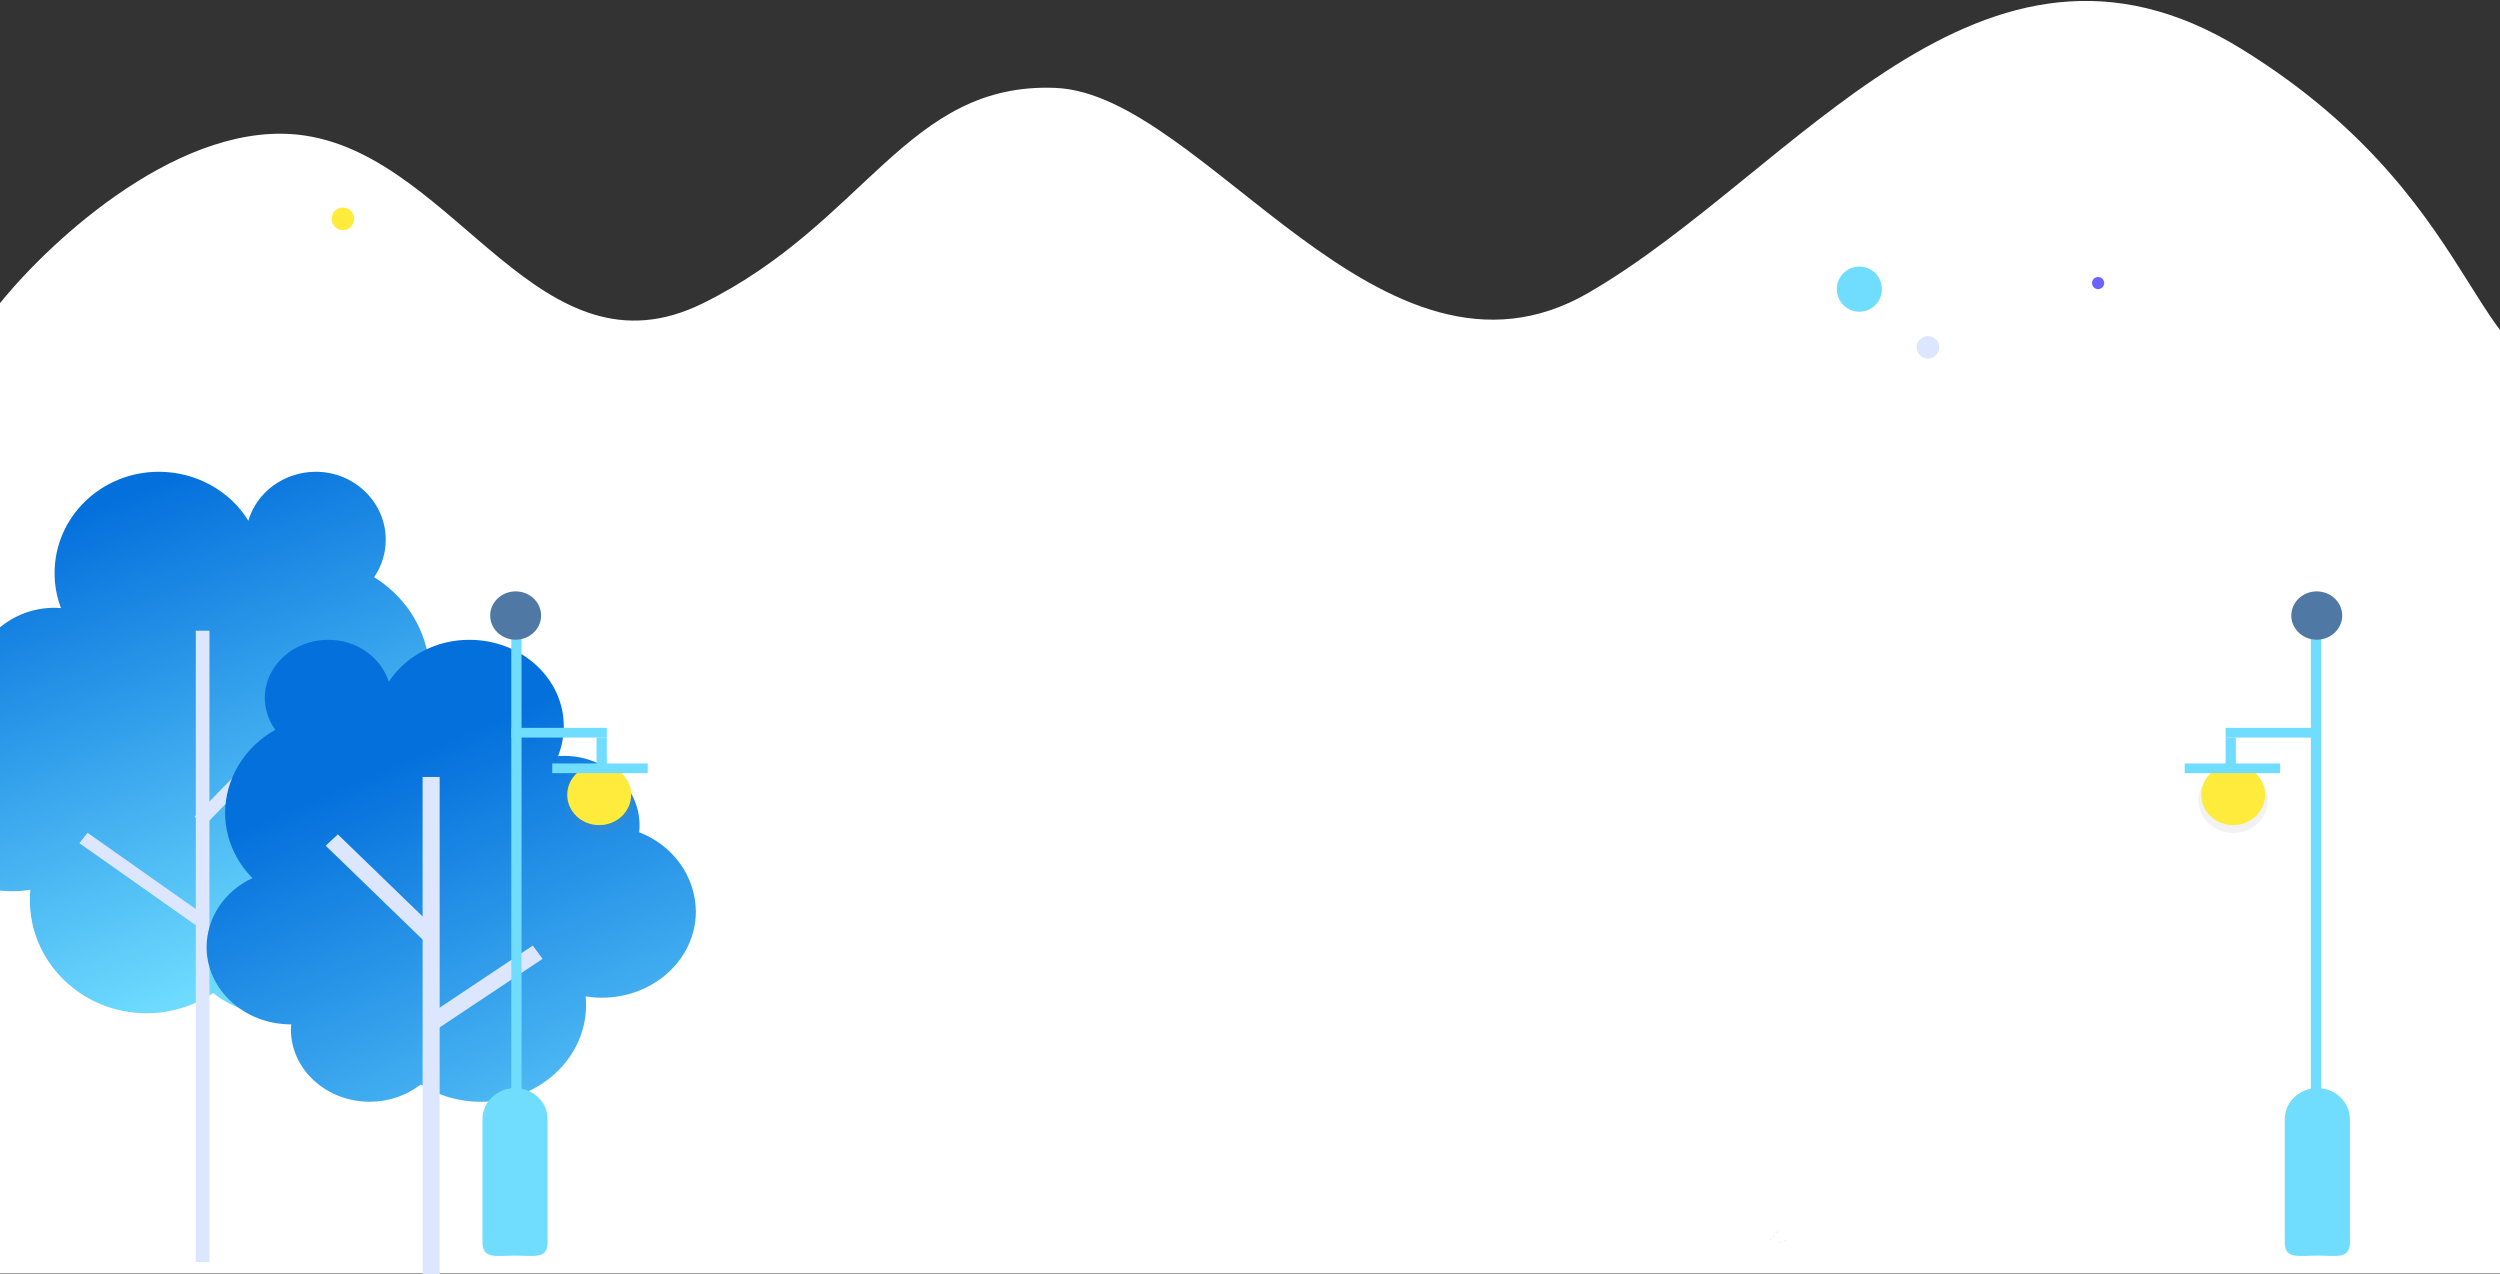 <svg width="1440" height="734" viewBox="0 0 1440 734" fill="none" xmlns="http://www.w3.org/2000/svg">
<rect x="0" y="0" width="1440" height="734" fill="#333333" stroke="none"/>
<path d="M176 78.135C106 67.335 29.5 137.969 0 174.636L-8 733.54H1495V209.136C1422 234.136 1441 120.636 1291 28.136C1141 -64.364 1034 99.636 915 168.636C796 237.636 693.5 54.136 608 50.636C522.5 47.136 499 128.136 405 174.636C311 221.135 263.5 91.635 176 78.135Z" fill="white"/>
<g clip-path="url(#clip0_5963_38)">
<path d="M230.051 432.623C236.696 425.407 241.632 416.922 244.526 407.74C247.42 398.559 248.204 388.895 246.826 379.401C245.448 369.907 241.94 360.804 236.539 352.707C231.137 344.61 223.968 337.708 215.515 332.465C219.886 326.038 222.203 318.548 222.186 310.898C222.186 289.269 204.129 271.733 181.809 271.733C172.997 271.791 164.445 274.574 157.45 279.661C150.455 284.748 145.399 291.862 143.048 299.923C137.796 291.375 130.282 284.278 121.252 279.333C112.221 274.389 101.986 271.769 91.56 271.733C58.355 271.733 31.432 297.792 31.432 330.105C31.427 336.975 32.672 343.794 35.114 350.262C33.887 350.17 32.676 350.078 31.432 350.078C4.767 350.078 -16.842 371.048 -16.842 396.922C-16.842 398.455 -16.745 400.095 -16.584 401.659C-27.433 406.277 -36.636 413.787 -43.072 423.276C-49.509 432.765 -52.903 443.824 -52.841 455.11C-52.841 487.3 -25.999 513.359 7.093 513.359C10.575 513.357 14.05 513.064 17.478 512.485C17.3 514.416 17.187 516.378 17.187 518.356C17.187 554.409 47.308 583.641 84.438 583.641C98.198 583.634 111.612 579.539 122.795 571.929C131.786 579.423 143.341 583.558 155.306 583.564C183.069 583.564 205.551 561.736 205.551 534.788C205.551 533.623 205.454 532.474 205.373 531.339H205.551C235.267 531.339 259.364 507.948 259.364 479.115C259.409 469.565 256.702 460.185 251.535 451.991C246.369 443.796 238.939 437.098 230.051 432.623Z" fill="url(#paint0_linear_5963_38)"/>
<path d="M120.647 363.292H112.782V726.917H120.647V363.292Z" fill="#DCE7FF"/>
<path d="M176.558 404.332L112.068 470.431L117.839 475.503L182.329 409.404L176.558 404.332Z" fill="#DCE7FF"/>
<path d="M50.429 479.688L45.739 485.681L112.605 532.813L117.294 526.82L50.429 479.688Z" fill="#DCE7FF"/>
<path d="M145.406 505.794C135.305 495.595 129.675 482.129 129.659 468.132C129.716 458.475 132.408 448.998 137.475 440.624C142.542 432.25 149.81 425.265 158.569 420.352C154.64 414.943 152.533 408.529 152.528 401.958C152.528 383.564 168.84 368.542 188.98 368.542C196.753 368.47 204.345 370.767 210.64 375.097C216.934 379.426 221.598 385.559 223.946 392.592C228.913 385.175 235.785 379.078 243.915 374.871C252.045 370.664 261.167 368.486 270.427 368.542C300.419 368.542 324.741 390.83 324.741 418.329C324.755 424.205 323.639 430.033 321.446 435.528C322.545 435.451 323.643 435.375 324.773 435.375C348.838 435.375 368.38 453.263 368.38 475.336C368.378 476.688 368.302 478.039 368.154 479.383C377.745 483.071 385.968 489.378 391.781 497.504C397.594 505.63 400.736 515.21 400.81 525.032C400.81 552.455 376.584 574.666 346.674 574.666C343.534 574.665 340.401 574.414 337.306 573.915C337.468 575.57 337.565 577.241 337.565 578.927C337.565 609.692 310.383 634.632 276.839 634.632C264.542 634.638 252.521 631.17 242.309 624.668C234.034 631.115 223.653 634.627 212.947 634.601C187.882 634.601 167.565 615.961 167.565 592.984C167.565 591.987 167.661 591.006 167.726 590.041H167.565C140.739 590.041 118.984 570.113 118.984 545.48C119.047 537.184 121.556 529.07 126.225 522.057C130.895 515.043 137.539 509.41 145.406 505.794Z" fill="url(#paint1_linear_5963_38)"/>
<path d="M253.243 447.53H243.423V757.077H253.243V447.53Z" fill="#DCE7FF"/>
<path d="M194.598 480.608L187.586 487.132L245.823 543.517L252.835 536.992L194.598 480.608Z" fill="#DCE7FF"/>
<path d="M306.896 544.663L246.521 584.877L252.161 592.506L312.537 552.292L306.896 544.663Z" fill="#DCE7FF"/>
<path d="M349.516 424.836H343.621V445.346H349.516V424.836Z" fill="#70DDFF"/>
<path d="M349.516 419.241H294.507V424.836H349.516V419.241Z" fill="#70DDFF"/>
<path d="M345.139 479.835C356.173 479.835 365.117 471.346 365.117 460.874C365.117 450.401 356.173 441.912 345.139 441.912C334.106 441.912 325.161 450.401 325.161 460.874C325.161 471.346 334.106 479.835 345.139 479.835Z" fill="url(#paint2_linear_5963_38)"/>
<path d="M345.139 475.282C355.308 475.282 363.551 467.459 363.551 457.808C363.551 448.157 355.308 440.333 345.139 440.333C334.971 440.333 326.728 448.157 326.728 457.808C326.728 467.459 334.971 475.282 345.139 475.282Z" fill="#FFEB3B"/>
<path d="M300.402 365.162H294.507V643.009H300.402V365.162Z" fill="#70DDFF"/>
<path d="M297.011 368.473C305.11 368.473 311.675 362.241 311.675 354.554C311.675 346.867 305.11 340.636 297.011 340.636C288.912 340.636 282.346 346.867 282.346 354.554C282.346 362.241 288.912 368.473 297.011 368.473Z" fill="#4F79A4"/>
<path d="M373.096 439.751H318.087V445.346H373.096V439.751Z" fill="#70DDFF"/>
<path d="M296.672 723.208C286.351 723.208 277.921 725.554 277.921 715.759V644.557C277.934 639.839 279.913 635.318 283.426 631.981C286.939 628.644 291.701 626.761 296.672 626.745C301.642 626.761 306.404 628.644 309.917 631.981C313.43 635.318 315.41 639.839 315.422 644.557V715.759C315.422 725.554 306.992 723.208 296.672 723.208Z" fill="#70DDFF"/>
<path d="M1287.84 424.836H1281.95V445.346H1287.84V424.836Z" fill="#70DDFF"/>
<path d="M1336.96 419.241H1281.95V424.836H1336.96V419.241Z" fill="#70DDFF"/>
<path d="M1286.31 479.835C1297.34 479.835 1306.29 471.346 1306.29 460.874C1306.29 450.401 1297.34 441.912 1286.31 441.912C1275.28 441.912 1266.33 450.401 1266.33 460.874C1266.33 471.346 1275.28 479.835 1286.31 479.835Z" fill="url(#paint3_linear_5963_38)"/>
<path d="M1286.31 475.282C1296.48 475.282 1304.72 467.459 1304.72 457.808C1304.72 448.157 1296.48 440.333 1286.31 440.333C1276.14 440.333 1267.9 448.157 1267.9 457.808C1267.9 467.459 1276.14 475.282 1286.31 475.282Z" fill="#FFEB3B"/>
<path d="M1336.96 365.162H1331.06V643.009H1336.96V365.162Z" fill="#70DDFF"/>
<path d="M1334.45 368.473C1342.55 368.473 1349.12 362.241 1349.12 354.554C1349.12 346.867 1342.55 340.636 1334.45 340.636C1326.36 340.636 1319.79 346.867 1319.79 354.554C1319.79 362.241 1326.36 368.473 1334.45 368.473Z" fill="#4F79A4"/>
<path d="M1313.38 439.751H1258.37V445.346H1313.38V439.751Z" fill="#70DDFF"/>
<path d="M1334.78 723.208C1345.1 723.208 1353.53 725.554 1353.53 715.759V644.557C1353.52 639.839 1351.54 635.318 1348.02 631.981C1344.51 628.644 1339.75 626.761 1334.78 626.745C1329.81 626.761 1325.04 628.644 1321.53 631.981C1318.02 635.318 1316.04 639.839 1316.03 644.557V715.759C1316.03 725.554 1324.39 723.208 1334.78 723.208Z" fill="#70DDFF"/>
<g opacity="0.1">
<path opacity="0.1" d="M674.722 560.448C674.722 560.448 674.722 560.28 674.722 560.203C674.8 560.263 674.865 560.336 674.916 560.418C675.101 560.808 675.189 561.232 675.175 561.659C675.168 561.71 675.168 561.762 675.175 561.813C674.942 561.386 674.789 560.924 674.722 560.448Z" fill="black"/>
</g>
<path d="M1028.34 715.191C1028.64 715.191 1028.89 714.958 1028.89 714.67C1028.89 714.382 1028.64 714.149 1028.34 714.149C1028.03 714.149 1027.79 714.382 1027.79 714.67C1027.79 714.958 1028.03 715.191 1028.34 715.191Z" fill="#E8F5FF"/>
<path d="M1023.7 710.255C1024.01 710.255 1024.25 710.022 1024.25 709.734C1024.25 709.446 1024.01 709.213 1023.7 709.213C1023.4 709.213 1023.15 709.446 1023.15 709.734C1023.15 710.022 1023.4 710.255 1023.7 710.255Z" fill="#E8F5FF"/>
<path d="M1021.99 712.6C1022.29 712.6 1022.54 712.367 1022.54 712.079C1022.54 711.791 1022.29 711.558 1021.99 711.558C1021.69 711.558 1021.44 711.791 1021.44 712.079C1021.44 712.367 1021.69 712.6 1021.99 712.6Z" fill="#E8F5FF"/>
<path d="M1020.07 714.455C1020.37 714.455 1020.62 714.222 1020.62 713.934C1020.62 713.646 1020.37 713.413 1020.07 713.413C1019.77 713.413 1019.52 713.646 1019.52 713.934C1019.52 714.222 1019.77 714.455 1020.07 714.455Z" fill="#E8F5FF"/>
<path d="M1025.51 716.003C1025.81 716.003 1026.06 715.77 1026.06 715.482C1026.06 715.194 1025.81 714.961 1025.51 714.961C1025.21 714.961 1024.96 715.194 1024.96 715.482C1024.96 715.77 1025.21 716.003 1025.51 716.003Z" fill="#E8F5FF"/>
<path opacity="0.1" d="M1167.26 716.556C1167.26 716.556 1167.26 716.556 1167.39 716.724C1167.52 716.893 1167.28 716.586 1167.26 716.556Z" fill="black"/>
</g>
<circle cx="197.5" cy="126.04" r="6.5" fill="#FFEB3B"/>
<circle cx="1110.5" cy="200.04" r="6.5" fill="#DCE7FF"/>
<circle cx="1208.5" cy="163.04" r="3.5" fill="#6C63FF"/>
<circle cx="1071" cy="166.54" r="13" fill="#70DDFF"/>
<defs>
<linearGradient id="paint0_linear_5963_38" x1="20.5" y1="305.54" x2="124.5" y2="575.54" gradientUnits="userSpaceOnUse">
<stop stop-color="#0470DC"/>
<stop offset="1" stop-color="#70DDFF"/>
</linearGradient>
<linearGradient id="paint1_linear_5963_38" x1="216" y1="444.569" x2="333" y2="715.569" gradientUnits="userSpaceOnUse">
<stop stop-color="#0470DC"/>
<stop offset="1" stop-color="#6BD7FD"/>
<stop offset="1" stop-color="#70DDFF"/>
</linearGradient>
<linearGradient id="paint2_linear_5963_38" x1="10422.5" y1="5842.53" x2="10422.5" y2="4903.94" gradientUnits="userSpaceOnUse">
<stop stop-color="#808080" stop-opacity="0.25"/>
<stop offset="0.54" stop-color="#808080" stop-opacity="0.12"/>
<stop offset="1" stop-color="#808080" stop-opacity="0.1"/>
</linearGradient>
<linearGradient id="paint3_linear_5963_38" x1="-20578" y1="14467" x2="-20578" y2="13528.4" gradientUnits="userSpaceOnUse">
<stop stop-color="#808080" stop-opacity="0.25"/>
<stop offset="0.54" stop-color="#808080" stop-opacity="0.12"/>
<stop offset="1" stop-color="#808080" stop-opacity="0.1"/>
</linearGradient>
<clipPath id="clip0_5963_38">
<rect width="1444" height="653" fill="white" transform="translate(-63 261.54)"/>
</clipPath>
</defs>
</svg>

